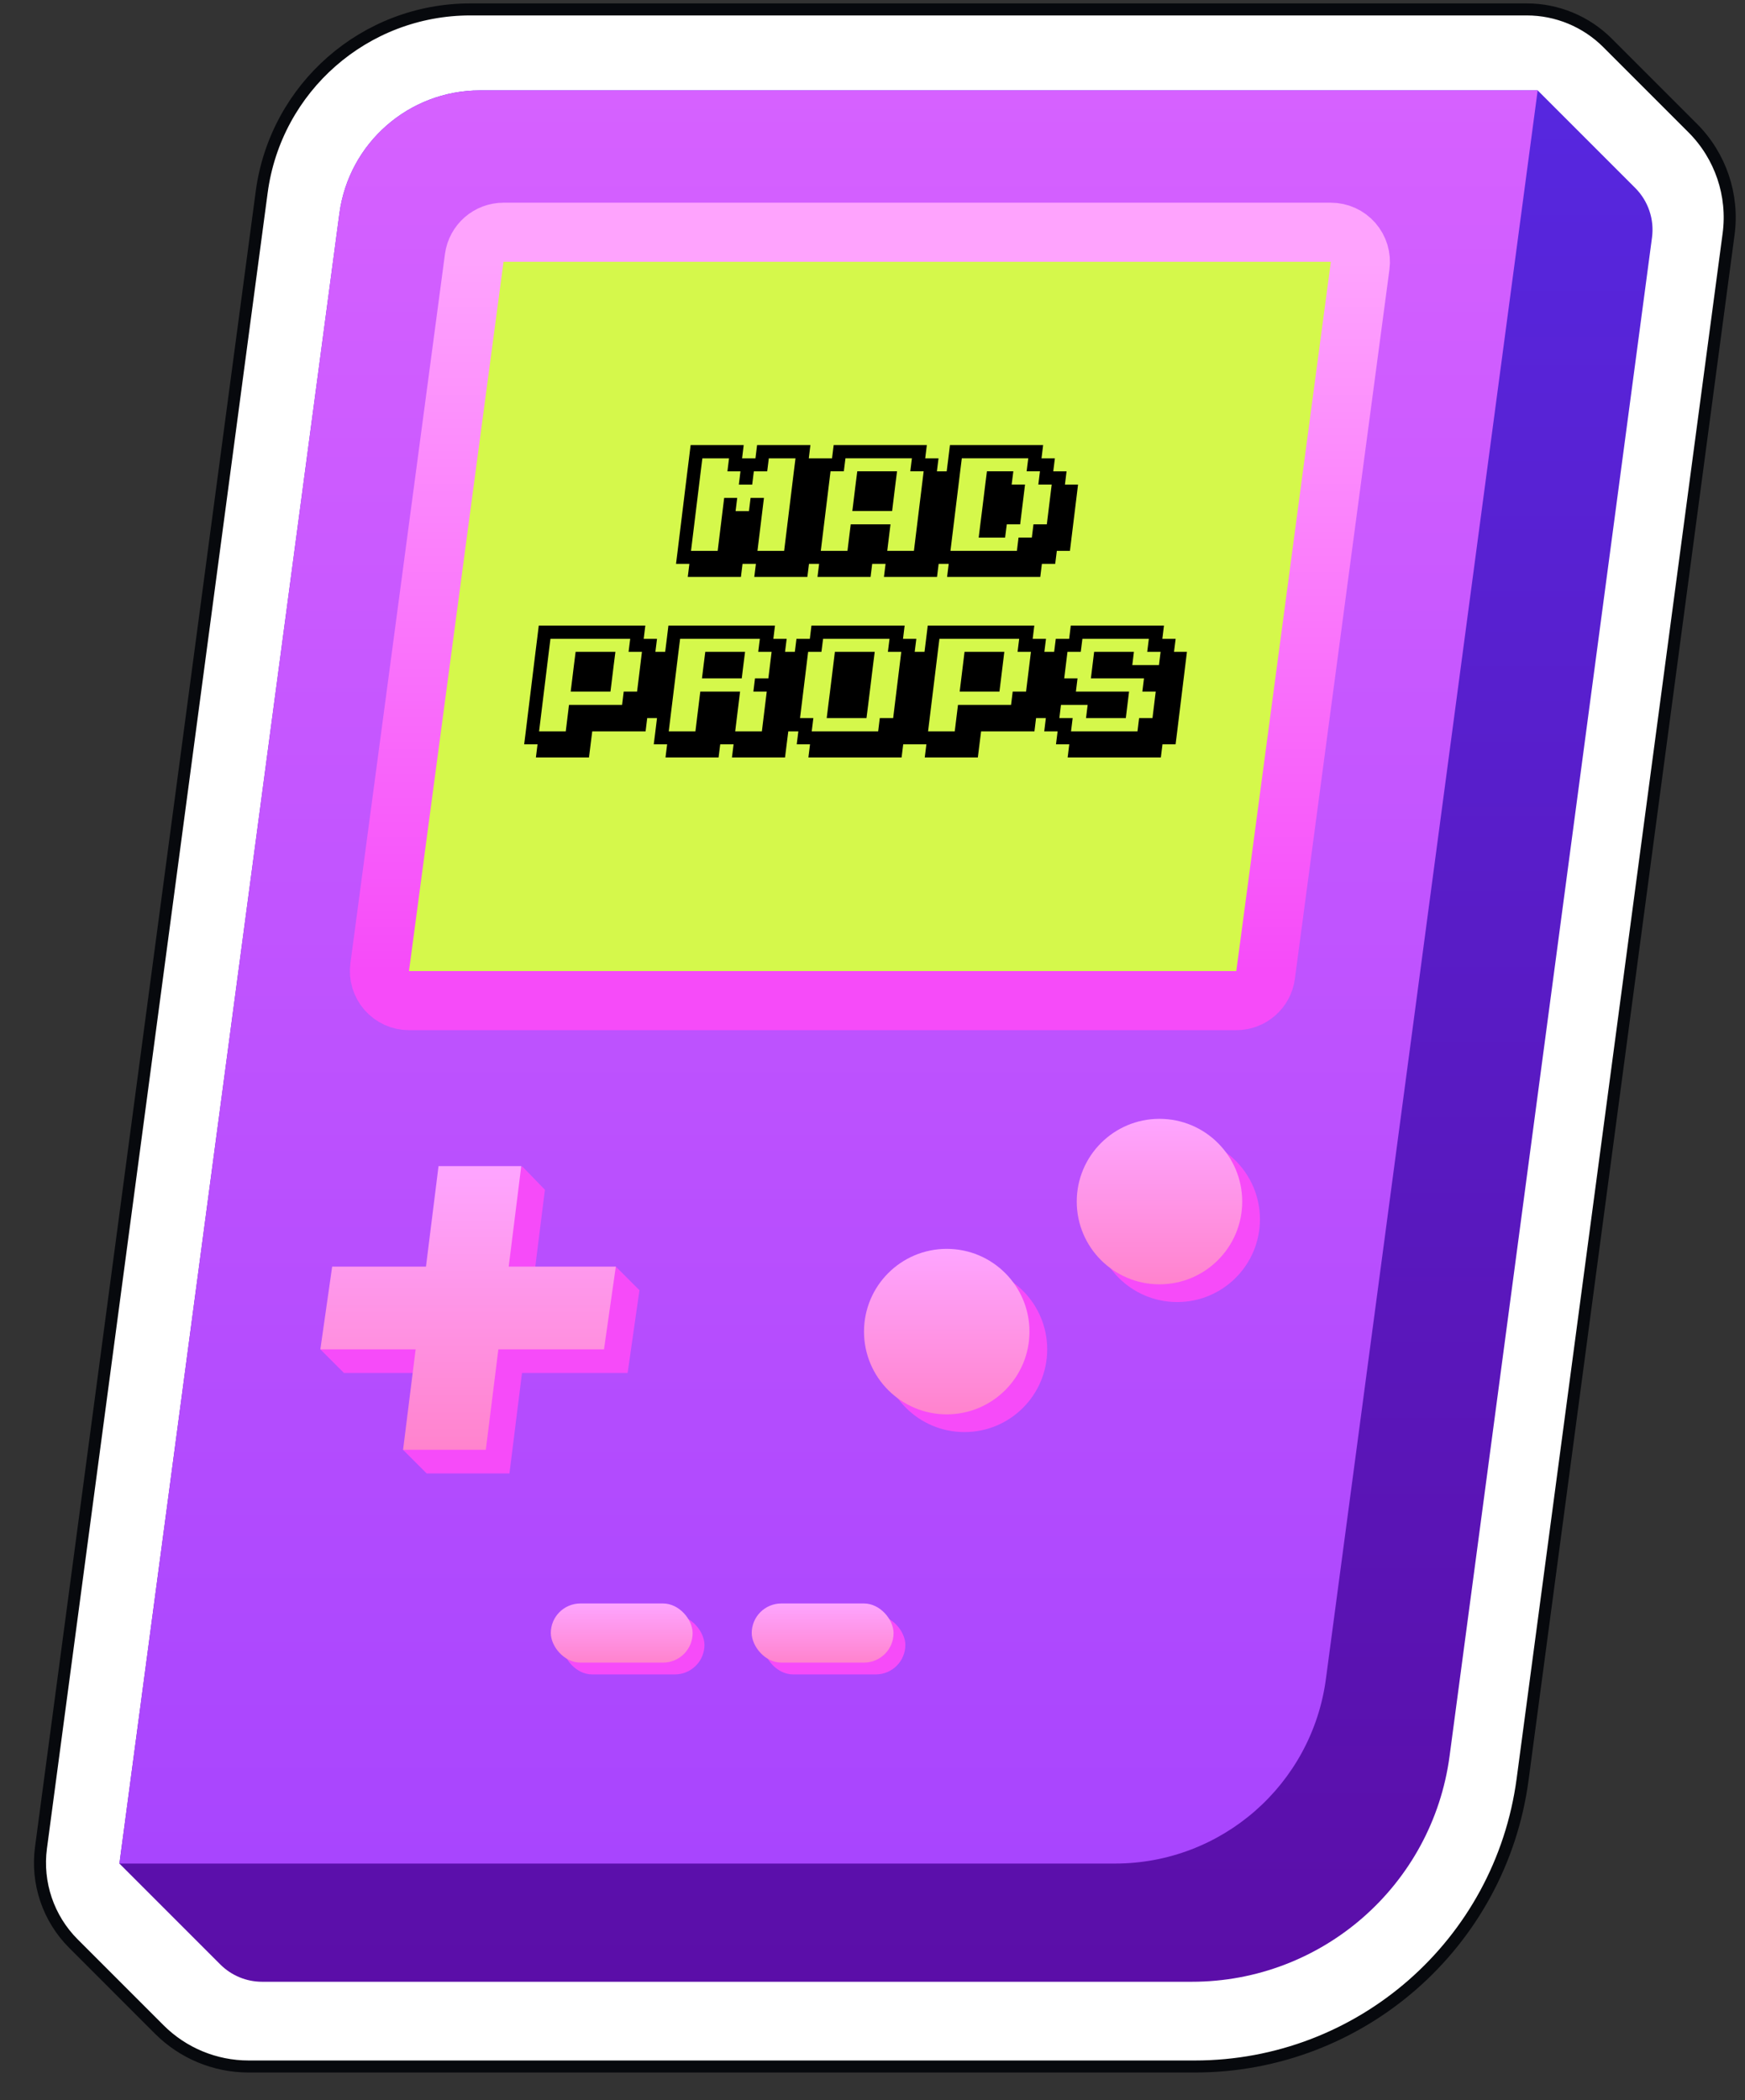 <svg width="251" height="302" viewBox="0 0 251 302" fill="none" xmlns="http://www.w3.org/2000/svg">
<rect x="0" y="0" width="251" height="302" fill="#333333" stroke="none"/>
<path d="M37.641 27.629C39.646 12.588 52.476 1.355 67.65 1.355H219.608C223.967 1.355 228.147 3.087 231.23 6.169L243.48 18.419C247.481 22.42 249.389 28.056 248.641 33.665L219.01 255.898C215.859 279.533 195.697 297.185 171.852 297.185H35.758C30.94 297.185 26.32 295.271 22.913 291.865L10.565 279.516C6.945 275.897 5.218 270.797 5.895 265.723L37.641 27.629Z" fill="white" stroke="#07090D" stroke-width="1.73"/>
<path d="M48.818 30.704C50.169 20.569 58.815 13 69.039 13H221.178L235.208 27.03C237.08 28.902 237.973 31.539 237.623 34.164L208.506 252.543C206.029 271.123 190.179 285 171.434 285H37.699C35.445 285 33.283 284.104 31.689 282.51L17.178 268L48.818 30.704Z" fill="url(#paint0_linear_647_26150)"/>
<path d="M48.818 30.704C50.169 20.569 58.815 13 69.039 13H221.178L190.719 241.444C188.692 256.646 175.724 268 160.388 268H17.178L48.818 30.704Z" fill="url(#paint1_linear_647_26150)"/>
<rect x="80.928" y="232.3" width="20.4" height="8.5" rx="4.25" fill="#F64BF9"/>
<rect x="79.228" y="230.6" width="20.4" height="8.5" rx="4.25" fill="url(#paint2_linear_647_26150)"/>
<rect x="109.828" y="232.3" width="20.4" height="8.5" rx="4.25" fill="#F64BF9"/>
<rect x="108.129" y="230.6" width="20.4" height="8.5" rx="4.25" fill="url(#paint3_linear_647_26150)"/>
<circle cx="138.728" cy="194.05" r="11.9" fill="#F64BF9"/>
<circle cx="136.178" cy="191.5" r="11.9" fill="url(#paint4_linear_647_26150)"/>
<circle cx="169.328" cy="175.35" r="11.9" fill="#F64BF9"/>
<circle cx="166.778" cy="172.8" r="11.9" fill="url(#paint5_linear_647_26150)"/>
<path d="M61.379 211.9H73.278L75.085 197.45H90.278L91.978 185.55L88.579 182.15L76.572 185.55L78.379 171.1L75.085 167.7L64.672 185.55L46.078 194.05L49.478 197.45H63.185L57.978 208.5L61.379 211.9Z" fill="#F64BF9"/>
<path fill-rule="evenodd" clip-rule="evenodd" d="M57.978 208.5H69.879L71.685 194.05H86.879L88.579 182.15L73.172 182.15L74.978 167.7L63.078 167.7L61.272 182.15L47.779 182.15L46.078 194.05H59.785L57.978 208.5Z" fill="url(#paint6_linear_647_26150)"/>
<path d="M72.428 33.4C70.298 33.4 68.497 34.977 68.216 37.088L54.616 139.088C54.454 140.303 54.824 141.528 55.631 142.45C56.438 143.371 57.603 143.9 58.828 143.9H177.828C179.959 143.9 181.76 142.323 182.041 140.212L195.641 38.212C195.803 36.997 195.433 35.772 194.626 34.85C193.819 33.929 192.654 33.4 191.428 33.4H72.428Z" fill="#D5F84B" stroke="url(#paint7_linear_647_26150)" stroke-width="8.5" stroke-linejoin="round"/>
<path fill-rule="evenodd" clip-rule="evenodd" d="M106.573 82.972H98.937H98.928L99.161 81.089H97.238L97.471 79.225L97.705 77.315L97.938 75.414L98.171 73.504L98.405 71.603L98.638 69.693L98.872 67.783L99.105 65.919L99.338 64.009H106.974L106.741 65.919H108.663L108.897 64.009H116.57L116.336 65.919H119.678L119.912 64.009H133.316L133.083 65.919H134.996L134.763 67.783H136.172L136.406 65.919L136.639 64.009H150.043L149.81 65.919H151.733L151.5 67.783H153.413L153.18 69.693H155.065L154.832 71.603L154.599 73.504L154.365 75.414L154.132 77.315L153.899 79.225H152.013L151.78 81.089H149.866L149.633 82.972H136.228L136.462 81.089H135.015L134.781 82.972H127.146L127.379 81.089H125.456L125.223 82.972H117.587L117.821 81.089H116.364L116.131 82.972H108.495L108.729 81.089H106.806L106.573 82.972ZM147.906 65.91H140.261H138.347L138.114 67.774L137.881 69.684L137.647 71.594L137.414 73.495L137.18 75.405L136.947 77.306L136.714 79.216H146.272L146.506 77.306H148.419L148.653 75.405H150.575L150.809 73.495L151.042 71.594L151.276 69.684H149.353L149.586 67.774H147.672L147.906 65.91ZM121.61 65.91L121.377 67.774H119.464L119.23 69.684L118.997 71.594L118.763 73.495L118.53 75.405L118.297 77.306L118.063 79.216H121.9L122.133 77.306L122.367 75.405H128.089L127.855 77.306L127.622 79.216H131.458L131.692 77.306L131.925 75.405L132.158 73.495L132.392 71.594L132.625 69.684L132.859 67.774H130.936L131.169 65.91H121.61ZM99.861 75.414L99.628 77.315L99.394 79.225H103.231L103.464 77.315L103.698 75.414L103.931 73.504L104.164 71.603H106.04L105.807 73.504H107.73L107.963 71.603H109.886L109.653 73.504L109.42 75.414L109.186 77.315L108.953 79.225H112.789L113.023 77.315L113.256 75.414L113.489 73.504L113.723 71.603L113.956 69.693L114.19 67.783L114.423 65.919H110.586L110.353 67.783H108.43L108.197 69.693H106.274L106.507 67.783H104.631L104.864 65.919H101.028L100.794 67.783L100.561 69.693L100.328 71.603L100.094 73.504L99.861 75.414ZM128.322 73.495H126.399H124.476H122.6L122.833 71.594L123.067 69.684L123.309 67.774H125.186H127.108H129.031L128.789 69.684L128.555 71.594L128.322 73.495ZM144.573 77.315L144.816 75.405H146.739L146.972 73.495L147.206 71.594L147.439 69.684H145.516L145.759 67.774H143.836H141.96L141.717 69.684L141.484 71.594L141.25 73.495L141.008 75.405L140.774 77.315H142.65H144.573ZM87.81 99.458H85.887H83.964H82.088L82.322 97.557L82.555 95.647L82.798 93.737H84.674H86.597H88.52L88.277 95.647L88.044 97.557L87.81 99.458ZM103.315 93.737H101.448L101.205 95.647L100.972 97.557H102.848H104.771H106.694L106.927 95.647L107.17 93.737H105.247H103.315ZM124.635 103.269H122.712H120.789H118.913L119.146 101.368L119.389 99.458L119.622 97.557L119.856 95.647L120.089 93.737H121.965H123.897H125.82L125.578 95.647L125.344 97.557L125.111 99.458L124.877 101.368L124.635 103.269ZM141.838 99.458H143.761L143.995 97.557L144.228 95.647L144.461 93.737H142.538H140.616H138.739L138.506 95.647L138.273 97.557L138.039 99.458H139.906H141.838ZM169.104 91.873L168.871 93.737H170.729L170.495 95.647L170.262 97.557L170.029 99.458L169.795 101.368L169.562 103.269L169.329 105.179L169.095 107.043H167.21L166.976 108.925H153.572L153.805 107.043H151.892L152.125 105.179H150.202L150.435 103.269H149.026L148.793 105.179H141.12L140.886 107.043L140.653 108.925H133.017L133.251 107.043H129.918L129.685 108.925H116.28L116.514 107.043H114.6L114.834 105.179H113.387L113.153 107.043L112.92 108.925H105.284L105.518 107.043H103.595L103.361 108.925H95.726L95.959 107.043H94.036L94.27 105.179L94.503 103.269H93.094L92.86 105.179H85.187L84.954 107.043L84.72 108.925H77.085L77.318 107.043H75.395L75.629 105.179L75.862 103.269L76.095 101.368L76.329 99.458L76.562 97.557L76.795 95.647L77.029 93.737L77.262 91.873L77.496 89.963H92.823L92.589 91.873H94.503L94.27 93.737H95.679L95.912 91.873L96.146 89.963H111.473L111.24 91.873H113.153L112.92 93.737H114.33L114.563 91.873H116.486L116.719 89.963H130.124L129.89 91.873H131.804L131.57 93.737H132.98L133.213 91.873L133.447 89.963H148.774L148.541 91.873H150.454L150.221 93.737H151.63L151.864 91.873H153.787L154.02 89.963H167.424L167.191 91.873H169.104ZM78.009 101.368L77.776 103.269L77.542 105.179H81.379L81.612 103.269L81.845 101.368H89.481L89.714 99.458H91.637L91.871 97.557L92.104 95.647L92.337 93.737H90.415L90.648 91.873H79.176L78.942 93.737L78.709 95.647L78.476 97.557L78.242 99.458L78.009 101.368ZM106.218 101.368L105.984 103.269L105.751 105.179H109.588L109.821 103.269L110.054 101.368L110.288 99.458H108.365L108.598 97.557H110.521L110.754 95.647L110.988 93.737H109.065L109.298 91.873H97.826L97.593 93.737L97.359 95.647L97.126 97.557L96.893 99.458L96.659 101.368L96.426 103.269L96.193 105.179H100.029L100.262 103.269L100.496 101.368L100.729 99.458H106.451L106.218 101.368ZM115.31 101.368L115.076 103.269H116.99L116.757 105.179H126.315L126.548 103.269H128.471L128.705 101.368L128.938 99.458L129.171 97.557L129.405 95.647L129.638 93.737H127.715L127.949 91.873H118.39L118.157 93.737H116.243L116.01 95.647L115.776 97.557L115.543 99.458L115.31 101.368ZM133.96 101.368L133.727 103.269L133.493 105.179H137.33L137.563 103.269L137.797 101.368H145.432L145.666 99.458H147.588L147.822 97.557L148.055 95.647L148.289 93.737H146.366L146.599 91.873H135.127L134.893 93.737L134.66 95.647L134.427 97.557L134.193 99.458L133.96 101.368ZM152.61 101.368L152.377 103.269H154.291L154.057 105.179H163.616L163.849 103.269H165.772L166.005 101.368L166.239 99.458H164.316L164.549 97.557H156.914L157.147 95.647L157.38 93.737H163.102L162.869 95.647H166.706L166.939 93.737H165.016L165.249 91.873H155.691L155.457 93.737H153.544L153.31 95.647L153.077 97.557H154.991L154.757 99.458H162.402L162.169 101.368L161.936 103.269H156.214L156.447 101.368H152.61Z" fill="black"/>
<defs>
<linearGradient id="paint0_linear_647_26150" x1="129.166" y1="14.7" x2="129.166" y2="285" gradientUnits="userSpaceOnUse">
<stop stop-color="#5727DF"/>
<stop offset="1" stop-color="#5B0EA8"/>
</linearGradient>
<linearGradient id="paint1_linear_647_26150" x1="119.178" y1="13" x2="119.178" y2="268" gradientUnits="userSpaceOnUse">
<stop stop-color="#D661FF"/>
<stop offset="1" stop-color="#A845FE"/>
</linearGradient>
<linearGradient id="paint2_linear_647_26150" x1="89.428" y1="230.6" x2="89.428" y2="239.1" gradientUnits="userSpaceOnUse">
<stop stop-color="#FEA5FF"/>
<stop offset="1" stop-color="#FF83CD"/>
</linearGradient>
<linearGradient id="paint3_linear_647_26150" x1="118.329" y1="230.6" x2="118.329" y2="239.1" gradientUnits="userSpaceOnUse">
<stop stop-color="#FEA5FF"/>
<stop offset="1" stop-color="#FF83CD"/>
</linearGradient>
<linearGradient id="paint4_linear_647_26150" x1="136.178" y1="179.6" x2="136.178" y2="203.4" gradientUnits="userSpaceOnUse">
<stop stop-color="#FEA5FF"/>
<stop offset="1" stop-color="#FF83CD"/>
</linearGradient>
<linearGradient id="paint5_linear_647_26150" x1="166.778" y1="160.9" x2="166.778" y2="184.7" gradientUnits="userSpaceOnUse">
<stop stop-color="#FEA5FF"/>
<stop offset="1" stop-color="#FF83CD"/>
</linearGradient>
<linearGradient id="paint6_linear_647_26150" x1="67.329" y1="167.7" x2="67.329" y2="208.5" gradientUnits="userSpaceOnUse">
<stop stop-color="#FEA5FF"/>
<stop offset="1" stop-color="#FF83CD"/>
</linearGradient>
<linearGradient id="paint7_linear_647_26150" x1="125.128" y1="37.65" x2="125.128" y2="139.65" gradientUnits="userSpaceOnUse">
<stop stop-color="#FEA3FD"/>
<stop offset="1" stop-color="#F64BF9"/>
</linearGradient>
</defs>
</svg>
